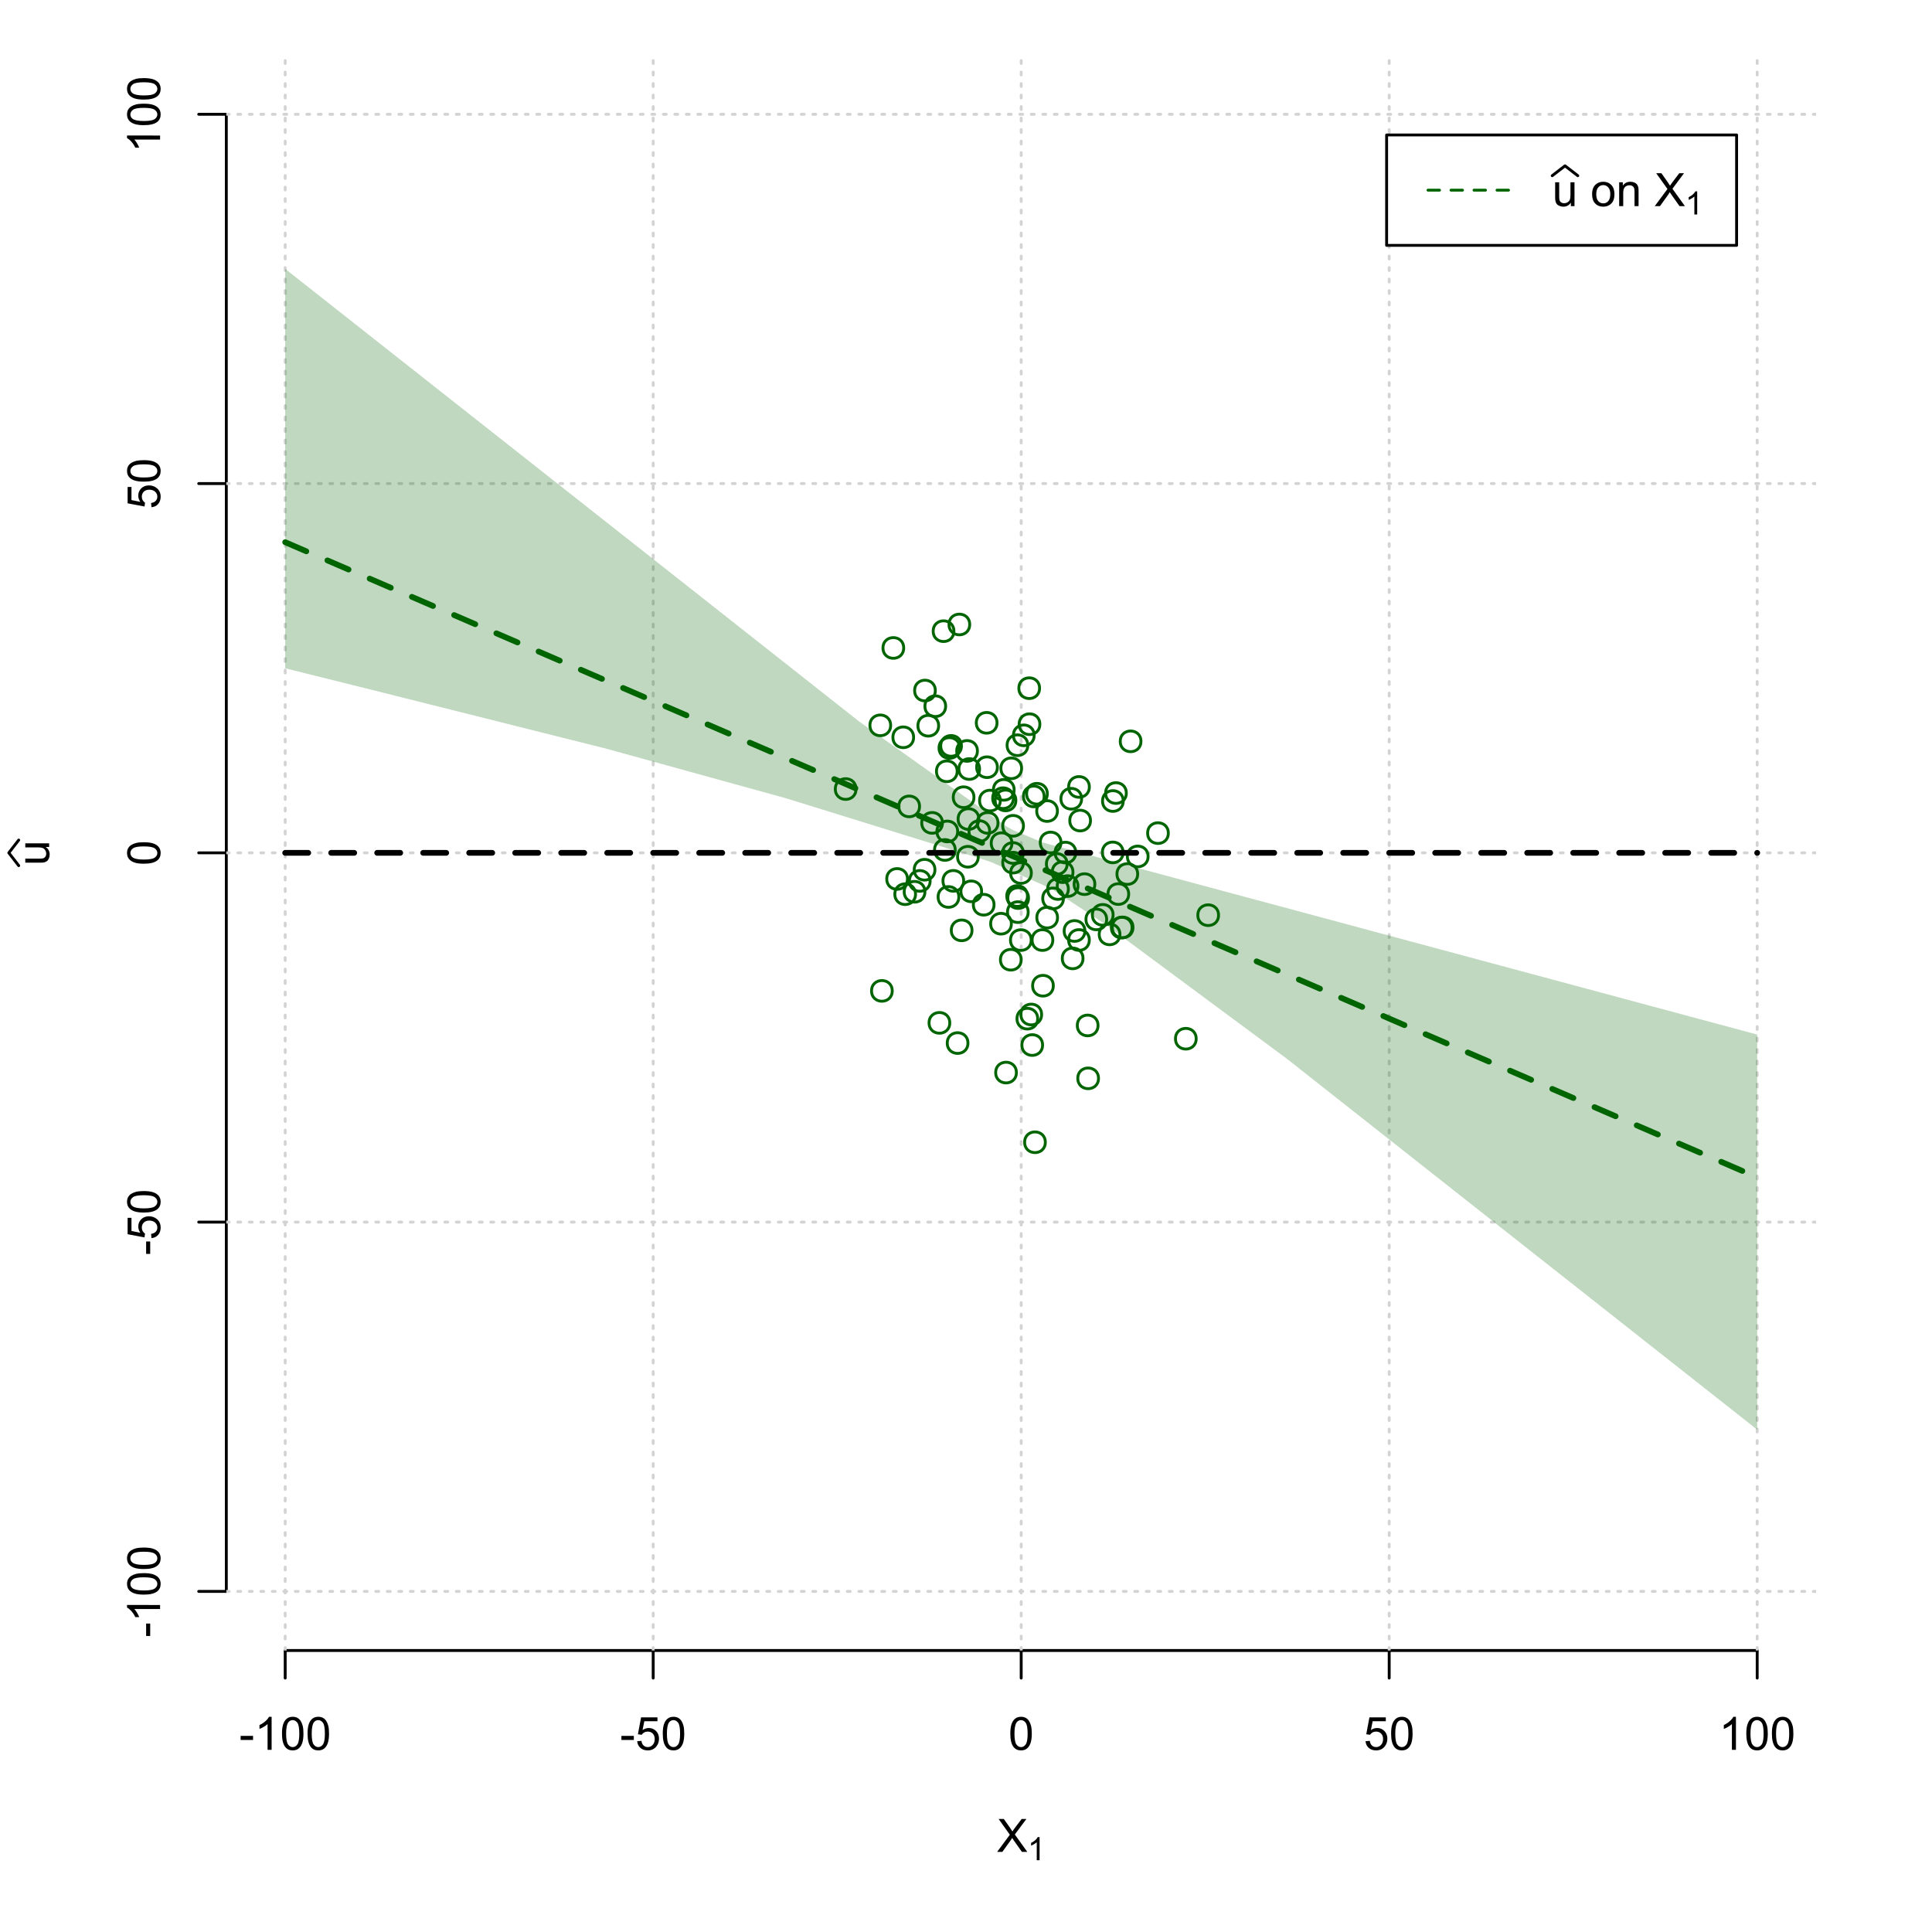 <?xml version="1.0" encoding="UTF-8"?>
<svg xmlns="http://www.w3.org/2000/svg" xmlns:xlink="http://www.w3.org/1999/xlink" width="504pt" height="504pt" viewBox="0 0 504 504" version="1.1">
<defs>
<g>
<symbol overflow="visible" id="glyph0-0">
<path style="stroke:none;" d="M 1.5 0 L 1.5 -7.5 L 7.5 -7.5 L 7.5 0 Z M 1.688 -0.188 L 7.312 -0.188 L 7.312 -7.312 L 1.688 -7.312 Z M 1.688 -0.188 "/>
</symbol>
<symbol overflow="visible" id="glyph0-1">
<path style="stroke:none;" d="M 0.055 0 L 3.375 -4.477 L 0.445 -8.59 L 1.797 -8.59 L 3.359 -6.387 C 3.68 -5.93 3.91 -5.578 4.047 -5.332 C 4.238 -5.645 4.465 -5.969 4.727 -6.312 L 6.457 -8.59 L 7.695 -8.59 L 4.676 -4.539 L 7.93 0 L 6.523 0 L 4.359 -3.062 C 4.238 -3.238 4.113 -3.43 3.984 -3.641 C 3.789 -3.324 3.652 -3.109 3.574 -2.992 L 1.418 0 Z M 0.055 0 "/>
</symbol>
<symbol overflow="visible" id="glyph0-2">
<path style="stroke:none;" d="M 0.383 -2.578 L 0.383 -3.641 L 3.621 -3.641 L 3.621 -2.578 Z M 0.383 -2.578 "/>
</symbol>
<symbol overflow="visible" id="glyph0-3">
<path style="stroke:none;" d="M 4.469 0 L 3.414 0 L 3.414 -6.719 C 3.16 -6.477 2.828 -6.234 2.414 -5.996 C 2 -5.75 1.629 -5.57 1.305 -5.449 L 1.305 -6.469 C 1.895 -6.742 2.41 -7.078 2.852 -7.477 C 3.293 -7.871 3.605 -8.254 3.789 -8.625 L 4.469 -8.625 Z M 4.469 0 "/>
</symbol>
<symbol overflow="visible" id="glyph0-4">
<path style="stroke:none;" d="M 0.5 -4.234 C 0.496 -5.246 0.602 -6.062 0.812 -6.688 C 1.02 -7.305 1.328 -7.785 1.742 -8.121 C 2.148 -8.457 2.668 -8.625 3.297 -8.625 C 3.758 -8.625 4.164 -8.531 4.512 -8.348 C 4.855 -8.16 5.141 -7.891 5.371 -7.543 C 5.594 -7.191 5.773 -6.766 5.906 -6.266 C 6.035 -5.762 6.098 -5.086 6.102 -4.234 C 6.098 -3.227 5.996 -2.414 5.789 -1.797 C 5.578 -1.176 5.266 -0.695 4.859 -0.359 C 4.445 -0.02 3.926 0.145 3.297 0.148 C 2.465 0.145 1.816 -0.148 1.348 -0.742 C 0.781 -1.457 0.496 -2.621 0.5 -4.234 Z M 1.582 -4.234 C 1.582 -2.824 1.746 -1.887 2.074 -1.418 C 2.402 -0.949 2.809 -0.715 3.297 -0.719 C 3.777 -0.715 4.184 -0.949 4.52 -1.422 C 4.848 -1.887 5.016 -2.824 5.016 -4.234 C 5.016 -5.648 4.848 -6.59 4.52 -7.055 C 4.184 -7.516 3.773 -7.746 3.289 -7.75 C 2.801 -7.746 2.414 -7.543 2.125 -7.137 C 1.762 -6.613 1.582 -5.645 1.582 -4.234 Z M 1.582 -4.234 "/>
</symbol>
<symbol overflow="visible" id="glyph0-5">
<path style="stroke:none;" d="M 0.5 -2.25 L 1.605 -2.344 C 1.684 -1.805 1.871 -1.398 2.176 -1.125 C 2.473 -0.852 2.836 -0.715 3.258 -0.719 C 3.766 -0.715 4.195 -0.906 4.547 -1.293 C 4.898 -1.672 5.074 -2.18 5.074 -2.82 C 5.074 -3.414 4.902 -3.891 4.566 -4.242 C 4.227 -4.59 3.785 -4.762 3.242 -4.766 C 2.898 -4.762 2.594 -4.684 2.32 -4.531 C 2.047 -4.375 1.832 -4.176 1.676 -3.93 L 0.688 -4.062 L 1.516 -8.473 L 5.789 -8.473 L 5.789 -7.465 L 2.359 -7.465 L 1.898 -5.156 C 2.414 -5.516 2.953 -5.695 3.523 -5.695 C 4.27 -5.695 4.902 -5.434 5.422 -4.914 C 5.934 -4.395 6.191 -3.727 6.195 -2.914 C 6.191 -2.133 5.965 -1.461 5.516 -0.898 C 4.961 -0.199 4.211 0.145 3.258 0.148 C 2.477 0.145 1.836 -0.07 1.344 -0.508 C 0.844 -0.941 0.562 -1.523 0.5 -2.25 Z M 0.5 -2.25 "/>
</symbol>
<symbol overflow="visible" id="glyph0-6">
<path style="stroke:none;" d="M 4.867 0 L 4.867 -0.914 C 4.379 -0.211 3.723 0.141 2.895 0.141 C 2.527 0.141 2.184 0.07 1.867 -0.07 C 1.547 -0.211 1.309 -0.387 1.156 -0.602 C 1 -0.812 0.895 -1.074 0.832 -1.383 C 0.785 -1.59 0.762 -1.918 0.766 -2.367 L 0.766 -6.223 L 1.82 -6.223 L 1.82 -2.773 C 1.816 -2.219 1.84 -1.848 1.887 -1.656 C 1.949 -1.379 2.09 -1.16 2.309 -1.004 C 2.523 -0.84 2.789 -0.762 3.105 -0.766 C 3.418 -0.762 3.715 -0.844 3.996 -1.008 C 4.273 -1.172 4.469 -1.391 4.586 -1.672 C 4.699 -1.949 4.758 -2.355 4.758 -2.891 L 4.758 -6.223 L 5.812 -6.223 L 5.812 0 Z M 4.867 0 "/>
</symbol>
<symbol overflow="visible" id="glyph0-7">
<path style="stroke:none;" d=""/>
</symbol>
<symbol overflow="visible" id="glyph0-8">
<path style="stroke:none;" d="M 0.398 -3.109 C 0.398 -4.262 0.719 -5.117 1.359 -5.672 C 1.895 -6.133 2.547 -6.363 3.316 -6.363 C 4.172 -6.363 4.871 -6.082 5.414 -5.52 C 5.953 -4.957 6.223 -4.184 6.227 -3.199 C 6.223 -2.398 6.102 -1.766 5.867 -1.309 C 5.625 -0.848 5.277 -0.492 4.82 -0.238 C 4.359 0.016 3.859 0.141 3.316 0.141 C 2.441 0.141 1.734 -0.137 1.203 -0.695 C 0.664 -1.254 0.398 -2.059 0.398 -3.109 Z M 1.484 -3.109 C 1.48 -2.309 1.656 -1.711 2.004 -1.32 C 2.348 -0.922 2.785 -0.727 3.316 -0.727 C 3.84 -0.727 4.273 -0.926 4.621 -1.324 C 4.969 -1.723 5.145 -2.328 5.145 -3.148 C 5.145 -3.914 4.969 -4.496 4.617 -4.895 C 4.266 -5.289 3.832 -5.488 3.316 -5.492 C 2.785 -5.488 2.348 -5.293 2.004 -4.898 C 1.656 -4.5 1.48 -3.902 1.484 -3.109 Z M 1.484 -3.109 "/>
</symbol>
<symbol overflow="visible" id="glyph0-9">
<path style="stroke:none;" d="M 0.789 0 L 0.789 -6.223 L 1.742 -6.223 L 1.742 -5.336 C 2.195 -6.02 2.855 -6.363 3.719 -6.363 C 4.09 -6.363 4.434 -6.293 4.754 -6.16 C 5.066 -6.023 5.305 -5.848 5.461 -5.633 C 5.617 -5.41 5.727 -5.152 5.789 -4.852 C 5.828 -4.656 5.848 -4.312 5.848 -3.828 L 5.848 0 L 4.793 0 L 4.793 -3.785 C 4.793 -4.215 4.75 -4.535 4.668 -4.75 C 4.586 -4.961 4.441 -5.129 4.234 -5.258 C 4.023 -5.383 3.777 -5.449 3.5 -5.449 C 3.047 -5.449 2.66 -5.305 2.332 -5.02 C 2.004 -4.734 1.84 -4.195 1.844 -3.398 L 1.844 0 Z M 0.789 0 "/>
</symbol>
<symbol overflow="visible" id="glyph1-0">
<path style="stroke:none;" d="M 1.051 0 L 1.051 -5.25 L 5.25 -5.25 L 5.25 0 Z M 1.18 -0.133 L 5.117 -0.133 L 5.117 -5.117 L 1.18 -5.117 Z M 1.18 -0.133 "/>
</symbol>
<symbol overflow="visible" id="glyph1-1">
<path style="stroke:none;" d="M 3.129 0 L 2.391 0 L 2.391 -4.703 C 2.211 -4.531 1.977 -4.363 1.691 -4.195 C 1.398 -4.023 1.141 -3.895 0.914 -3.812 L 0.914 -4.527 C 1.328 -4.719 1.688 -4.953 1.996 -5.234 C 2.305 -5.508 2.523 -5.777 2.652 -6.039 L 3.129 -6.039 Z M 3.129 0 "/>
</symbol>
<symbol overflow="visible" id="glyph2-0">
<path style="stroke:none;" d="M 0 -1.5 L -7.5 -1.5 L -7.5 -7.5 L 0 -7.5 Z M -0.188 -1.688 L -0.188 -7.312 L -7.312 -7.312 L -7.312 -1.688 Z M -0.188 -1.688 "/>
</symbol>
<symbol overflow="visible" id="glyph2-1">
<path style="stroke:none;" d="M 0 -4.867 L -0.914 -4.867 C -0.211 -4.379 0.141 -3.723 0.141 -2.895 C 0.141 -2.527 0.07 -2.184 -0.07 -1.867 C -0.211 -1.547 -0.387 -1.309 -0.598 -1.156 C -0.809 -1 -1.07 -0.895 -1.383 -0.832 C -1.59 -0.789 -1.918 -0.766 -2.367 -0.77 L -6.223 -0.77 L -6.223 -1.824 L -2.773 -1.824 C -2.219 -1.82 -1.848 -1.844 -1.656 -1.887 C -1.379 -1.949 -1.16 -2.09 -1.004 -2.309 C -0.84 -2.523 -0.762 -2.789 -0.766 -3.105 C -0.762 -3.418 -0.844 -3.715 -1.008 -3.996 C -1.172 -4.273 -1.391 -4.469 -1.672 -4.586 C -1.945 -4.699 -2.352 -4.758 -2.887 -4.758 L -6.223 -4.758 L -6.223 -5.812 L 0 -5.812 Z M 0 -4.867 "/>
</symbol>
<symbol overflow="visible" id="glyph2-2">
<path style="stroke:none;" d="M -2.578 -0.383 L -3.641 -0.383 L -3.641 -3.621 L -2.578 -3.621 Z M -2.578 -0.383 "/>
</symbol>
<symbol overflow="visible" id="glyph2-3">
<path style="stroke:none;" d="M 0 -4.469 L 0 -3.414 L -6.719 -3.418 C -6.477 -3.16 -6.234 -2.828 -5.996 -2.418 C -5.75 -2.004 -5.57 -1.633 -5.449 -1.309 L -6.469 -1.309 C -6.742 -1.895 -7.078 -2.41 -7.477 -2.852 C -7.871 -3.293 -8.254 -3.605 -8.625 -3.793 L -8.625 -4.473 Z M 0 -4.469 "/>
</symbol>
<symbol overflow="visible" id="glyph2-4">
<path style="stroke:none;" d="M -4.234 -0.5 C -5.246 -0.496 -6.062 -0.602 -6.688 -0.812 C -7.305 -1.02 -7.785 -1.328 -8.121 -1.742 C -8.457 -2.152 -8.625 -2.672 -8.625 -3.301 C -8.625 -3.758 -8.531 -4.164 -8.348 -4.512 C -8.16 -4.859 -7.891 -5.145 -7.543 -5.371 C -7.191 -5.594 -6.766 -5.773 -6.266 -5.906 C -5.762 -6.035 -5.086 -6.098 -4.234 -6.102 C -3.223 -6.098 -2.41 -5.996 -1.793 -5.789 C -1.176 -5.578 -0.695 -5.266 -0.359 -4.859 C -0.02 -4.445 0.145 -3.926 0.148 -3.297 C 0.145 -2.465 -0.148 -1.816 -0.742 -1.348 C -1.457 -0.781 -2.621 -0.496 -4.234 -0.5 Z M -4.234 -1.582 C -2.824 -1.582 -1.887 -1.746 -1.418 -2.074 C -0.949 -2.402 -0.715 -2.809 -0.719 -3.297 C -0.715 -3.777 -0.949 -4.184 -1.422 -4.52 C -1.887 -4.848 -2.824 -5.016 -4.234 -5.016 C -5.648 -5.016 -6.59 -4.848 -7.055 -4.52 C -7.516 -4.188 -7.746 -3.777 -7.75 -3.289 C -7.746 -2.801 -7.543 -2.414 -7.137 -2.129 C -6.613 -1.762 -5.645 -1.582 -4.234 -1.582 Z M -4.234 -1.582 "/>
</symbol>
<symbol overflow="visible" id="glyph2-5">
<path style="stroke:none;" d="M -2.25 -0.5 L -2.344 -1.605 C -1.805 -1.684 -1.398 -1.871 -1.125 -2.176 C -0.852 -2.473 -0.715 -2.836 -0.719 -3.258 C -0.715 -3.766 -0.906 -4.195 -1.293 -4.547 C -1.672 -4.898 -2.18 -5.074 -2.816 -5.074 C -3.414 -5.074 -3.891 -4.902 -4.242 -4.566 C -4.59 -4.227 -4.762 -3.785 -4.766 -3.242 C -4.762 -2.898 -4.684 -2.594 -4.531 -2.32 C -4.375 -2.047 -4.176 -1.832 -3.93 -1.676 L -4.062 -0.688 L -8.473 -1.52 L -8.473 -5.789 L -7.465 -5.789 L -7.465 -2.363 L -5.156 -1.898 C -5.516 -2.414 -5.695 -2.953 -5.695 -3.523 C -5.695 -4.27 -5.434 -4.902 -4.914 -5.422 C -4.395 -5.934 -3.727 -6.191 -2.91 -6.195 C -2.133 -6.191 -1.461 -5.965 -0.895 -5.516 C -0.199 -4.961 0.145 -4.211 0.148 -3.258 C 0.145 -2.477 -0.07 -1.836 -0.508 -1.344 C -0.941 -0.848 -1.523 -0.566 -2.25 -0.5 Z M -2.25 -0.5 "/>
</symbol>
</g>
<clipPath id="clip1">
  <path d="M 74 14.398 L 75 14.398 L 75 430.559 L 74 430.559 Z M 74 14.398 "/>
</clipPath>
<clipPath id="clip2">
  <path d="M 170 14.398 L 171 14.398 L 171 430.559 L 170 430.559 Z M 170 14.398 "/>
</clipPath>
<clipPath id="clip3">
  <path d="M 266 14.398 L 267 14.398 L 267 430.559 L 266 430.559 Z M 266 14.398 "/>
</clipPath>
<clipPath id="clip4">
  <path d="M 362 14.398 L 363 14.398 L 363 430.559 L 362 430.559 Z M 362 14.398 "/>
</clipPath>
<clipPath id="clip5">
  <path d="M 458 14.398 L 459 14.398 L 459 430.559 L 458 430.559 Z M 458 14.398 "/>
</clipPath>
<clipPath id="clip6">
  <path d="M 59.039 414 L 473.758 414 L 473.758 416 L 59.039 416 Z M 59.039 414 "/>
</clipPath>
<clipPath id="clip7">
  <path d="M 59.039 318 L 473.758 318 L 473.758 320 L 59.039 320 Z M 59.039 318 "/>
</clipPath>
<clipPath id="clip8">
  <path d="M 59.039 222 L 473.758 222 L 473.758 223 L 59.039 223 Z M 59.039 222 "/>
</clipPath>
<clipPath id="clip9">
  <path d="M 59.039 125 L 473.758 125 L 473.758 127 L 59.039 127 Z M 59.039 125 "/>
</clipPath>
<clipPath id="clip10">
  <path d="M 59.039 29 L 473.758 29 L 473.758 31 L 59.039 31 Z M 59.039 29 "/>
</clipPath>
</defs>
<g id="surface2136">
<rect x="0" y="0" width="504" height="504" style="fill:rgb(100%,100%,100%);fill-opacity:1;stroke:none;"/>
<g style="fill:rgb(0%,0%,0%);fill-opacity:1;">
  <use xlink:href="#glyph0-1" x="260.062" y="483.102"/>
</g>
<g style="fill:rgb(0%,0%,0%);fill-opacity:1;">
  <use xlink:href="#glyph1-1" x="268.066" y="485.281"/>
</g>
<g style="fill:rgb(0%,0%,0%);fill-opacity:1;">
  <use xlink:href="#glyph2-1" x="12.82" y="225.816"/>
</g>
<path style="fill:none;stroke-width:0.75;stroke-linecap:round;stroke-linejoin:round;stroke:rgb(0%,0%,0%);stroke-opacity:1;stroke-miterlimit:10;" d="M 4.879 225.816 L 2.301 222.48 L 4.879 219.145 "/>
<path style="fill:none;stroke-width:0.75;stroke-linecap:round;stroke-linejoin:round;stroke:rgb(0%,0%,0%);stroke-opacity:1;stroke-miterlimit:10;" d="M 74.398 430.559 L 458.398 430.559 "/>
<path style="fill:none;stroke-width:0.75;stroke-linecap:round;stroke-linejoin:round;stroke:rgb(0%,0%,0%);stroke-opacity:1;stroke-miterlimit:10;" d="M 74.398 430.559 L 74.398 437.762 "/>
<path style="fill:none;stroke-width:0.75;stroke-linecap:round;stroke-linejoin:round;stroke:rgb(0%,0%,0%);stroke-opacity:1;stroke-miterlimit:10;" d="M 170.398 430.559 L 170.398 437.762 "/>
<path style="fill:none;stroke-width:0.75;stroke-linecap:round;stroke-linejoin:round;stroke:rgb(0%,0%,0%);stroke-opacity:1;stroke-miterlimit:10;" d="M 266.398 430.559 L 266.398 437.762 "/>
<path style="fill:none;stroke-width:0.75;stroke-linecap:round;stroke-linejoin:round;stroke:rgb(0%,0%,0%);stroke-opacity:1;stroke-miterlimit:10;" d="M 362.398 430.559 L 362.398 437.762 "/>
<path style="fill:none;stroke-width:0.75;stroke-linecap:round;stroke-linejoin:round;stroke:rgb(0%,0%,0%);stroke-opacity:1;stroke-miterlimit:10;" d="M 458.398 430.559 L 458.398 437.762 "/>
<g style="fill:rgb(0%,0%,0%);fill-opacity:1;">
  <use xlink:href="#glyph0-2" x="62.391" y="456.48"/>
  <use xlink:href="#glyph0-3" x="66.387" y="456.48"/>
  <use xlink:href="#glyph0-4" x="73.061" y="456.48"/>
  <use xlink:href="#glyph0-4" x="79.734" y="456.48"/>
</g>
<g style="fill:rgb(0%,0%,0%);fill-opacity:1;">
  <use xlink:href="#glyph0-2" x="161.727" y="456.48"/>
  <use xlink:href="#glyph0-5" x="165.723" y="456.48"/>
  <use xlink:href="#glyph0-4" x="172.396" y="456.48"/>
</g>
<g style="fill:rgb(0%,0%,0%);fill-opacity:1;">
  <use xlink:href="#glyph0-4" x="263.062" y="456.48"/>
</g>
<g style="fill:rgb(0%,0%,0%);fill-opacity:1;">
  <use xlink:href="#glyph0-5" x="355.727" y="456.48"/>
  <use xlink:href="#glyph0-4" x="362.4" y="456.48"/>
</g>
<g style="fill:rgb(0%,0%,0%);fill-opacity:1;">
  <use xlink:href="#glyph0-3" x="448.387" y="456.48"/>
  <use xlink:href="#glyph0-4" x="455.061" y="456.48"/>
  <use xlink:href="#glyph0-4" x="461.734" y="456.48"/>
</g>
<path style="fill:none;stroke-width:0.75;stroke-linecap:round;stroke-linejoin:round;stroke:rgb(0%,0%,0%);stroke-opacity:1;stroke-miterlimit:10;" d="M 59.039 415.148 L 59.039 29.812 "/>
<path style="fill:none;stroke-width:0.75;stroke-linecap:round;stroke-linejoin:round;stroke:rgb(0%,0%,0%);stroke-opacity:1;stroke-miterlimit:10;" d="M 59.039 415.148 L 51.84 415.148 "/>
<path style="fill:none;stroke-width:0.75;stroke-linecap:round;stroke-linejoin:round;stroke:rgb(0%,0%,0%);stroke-opacity:1;stroke-miterlimit:10;" d="M 59.039 318.812 L 51.84 318.812 "/>
<path style="fill:none;stroke-width:0.75;stroke-linecap:round;stroke-linejoin:round;stroke:rgb(0%,0%,0%);stroke-opacity:1;stroke-miterlimit:10;" d="M 59.039 222.48 L 51.84 222.48 "/>
<path style="fill:none;stroke-width:0.75;stroke-linecap:round;stroke-linejoin:round;stroke:rgb(0%,0%,0%);stroke-opacity:1;stroke-miterlimit:10;" d="M 59.039 126.148 L 51.84 126.148 "/>
<path style="fill:none;stroke-width:0.75;stroke-linecap:round;stroke-linejoin:round;stroke:rgb(0%,0%,0%);stroke-opacity:1;stroke-miterlimit:10;" d="M 59.039 29.812 L 51.84 29.812 "/>
<g style="fill:rgb(0%,0%,0%);fill-opacity:1;">
  <use xlink:href="#glyph2-2" x="41.762" y="427.156"/>
  <use xlink:href="#glyph2-3" x="41.762" y="423.16"/>
  <use xlink:href="#glyph2-4" x="41.762" y="416.486"/>
  <use xlink:href="#glyph2-4" x="41.762" y="409.812"/>
</g>
<g style="fill:rgb(0%,0%,0%);fill-opacity:1;">
  <use xlink:href="#glyph2-2" x="41.762" y="327.484"/>
  <use xlink:href="#glyph2-5" x="41.762" y="323.488"/>
  <use xlink:href="#glyph2-4" x="41.762" y="316.814"/>
</g>
<g style="fill:rgb(0%,0%,0%);fill-opacity:1;">
  <use xlink:href="#glyph2-4" x="41.762" y="225.816"/>
</g>
<g style="fill:rgb(0%,0%,0%);fill-opacity:1;">
  <use xlink:href="#glyph2-5" x="41.762" y="132.82"/>
  <use xlink:href="#glyph2-4" x="41.762" y="126.146"/>
</g>
<g style="fill:rgb(0%,0%,0%);fill-opacity:1;">
  <use xlink:href="#glyph2-3" x="41.762" y="39.824"/>
  <use xlink:href="#glyph2-4" x="41.762" y="33.15"/>
  <use xlink:href="#glyph2-4" x="41.762" y="26.477"/>
</g>
<g clip-path="url(#clip1)" clip-rule="nonzero">
<path style="fill:none;stroke-width:0.75;stroke-linecap:round;stroke-linejoin:round;stroke:rgb(82.745%,82.745%,82.745%);stroke-opacity:1;stroke-dasharray:0.75,2.25;stroke-miterlimit:10;" d="M 74.398 430.559 L 74.398 14.398 "/>
</g>
<g clip-path="url(#clip2)" clip-rule="nonzero">
<path style="fill:none;stroke-width:0.75;stroke-linecap:round;stroke-linejoin:round;stroke:rgb(82.745%,82.745%,82.745%);stroke-opacity:1;stroke-dasharray:0.75,2.25;stroke-miterlimit:10;" d="M 170.398 430.559 L 170.398 14.398 "/>
</g>
<g clip-path="url(#clip3)" clip-rule="nonzero">
<path style="fill:none;stroke-width:0.75;stroke-linecap:round;stroke-linejoin:round;stroke:rgb(82.745%,82.745%,82.745%);stroke-opacity:1;stroke-dasharray:0.75,2.25;stroke-miterlimit:10;" d="M 266.398 430.559 L 266.398 14.398 "/>
</g>
<g clip-path="url(#clip4)" clip-rule="nonzero">
<path style="fill:none;stroke-width:0.75;stroke-linecap:round;stroke-linejoin:round;stroke:rgb(82.745%,82.745%,82.745%);stroke-opacity:1;stroke-dasharray:0.75,2.25;stroke-miterlimit:10;" d="M 362.398 430.559 L 362.398 14.398 "/>
</g>
<g clip-path="url(#clip5)" clip-rule="nonzero">
<path style="fill:none;stroke-width:0.75;stroke-linecap:round;stroke-linejoin:round;stroke:rgb(82.745%,82.745%,82.745%);stroke-opacity:1;stroke-dasharray:0.75,2.25;stroke-miterlimit:10;" d="M 458.398 430.559 L 458.398 14.398 "/>
</g>
<g clip-path="url(#clip6)" clip-rule="nonzero">
<path style="fill:none;stroke-width:0.75;stroke-linecap:round;stroke-linejoin:round;stroke:rgb(82.745%,82.745%,82.745%);stroke-opacity:1;stroke-dasharray:0.75,2.25;stroke-miterlimit:10;" d="M 59.039 415.148 L 473.762 415.148 "/>
</g>
<g clip-path="url(#clip7)" clip-rule="nonzero">
<path style="fill:none;stroke-width:0.75;stroke-linecap:round;stroke-linejoin:round;stroke:rgb(82.745%,82.745%,82.745%);stroke-opacity:1;stroke-dasharray:0.75,2.25;stroke-miterlimit:10;" d="M 59.039 318.812 L 473.762 318.812 "/>
</g>
<g clip-path="url(#clip8)" clip-rule="nonzero">
<path style="fill:none;stroke-width:0.75;stroke-linecap:round;stroke-linejoin:round;stroke:rgb(82.745%,82.745%,82.745%);stroke-opacity:1;stroke-dasharray:0.75,2.25;stroke-miterlimit:10;" d="M 59.039 222.48 L 473.762 222.48 "/>
</g>
<g clip-path="url(#clip9)" clip-rule="nonzero">
<path style="fill:none;stroke-width:0.75;stroke-linecap:round;stroke-linejoin:round;stroke:rgb(82.745%,82.745%,82.745%);stroke-opacity:1;stroke-dasharray:0.75,2.25;stroke-miterlimit:10;" d="M 59.039 126.148 L 473.762 126.148 "/>
</g>
<g clip-path="url(#clip10)" clip-rule="nonzero">
<path style="fill:none;stroke-width:0.75;stroke-linecap:round;stroke-linejoin:round;stroke:rgb(82.745%,82.745%,82.745%);stroke-opacity:1;stroke-dasharray:0.75,2.25;stroke-miterlimit:10;" d="M 59.039 29.812 L 473.762 29.812 "/>
</g>
<path style=" stroke:none;fill-rule:nonzero;fill:rgb(0%,39.216%,0%);fill-opacity:0.251;" d="M 74.398 29.812 L 74.398 70.145 L 76.32 71.66 L 78.238 73.176 L 80.16 74.688 L 82.078 76.203 L 84 77.715 L 85.922 79.23 L 87.84 80.746 L 89.762 82.258 L 91.68 83.773 L 93.602 85.285 L 95.52 86.801 L 97.441 88.312 L 99.359 89.828 L 101.281 91.344 L 103.199 92.855 L 105.121 94.371 L 107.039 95.883 L 108.961 97.398 L 110.879 98.914 L 112.801 100.426 L 114.719 101.941 L 116.641 103.453 L 118.559 104.969 L 120.48 106.484 L 122.398 107.996 L 124.32 109.512 L 126.238 111.023 L 128.16 112.539 L 130.078 114.055 L 132 115.566 L 133.922 117.082 L 135.84 118.594 L 137.762 120.109 L 139.68 121.621 L 141.602 123.137 L 143.52 124.652 L 145.441 126.164 L 147.359 127.68 L 149.281 129.191 L 151.199 130.707 L 153.121 132.223 L 155.039 133.734 L 156.961 135.25 L 158.879 136.762 L 160.801 138.277 L 162.719 139.793 L 164.641 141.305 L 166.559 142.82 L 168.48 144.332 L 170.398 145.848 L 172.32 147.363 L 174.238 148.875 L 176.16 150.391 L 178.078 151.902 L 180 153.418 L 181.922 154.93 L 183.84 156.445 L 185.762 157.961 L 187.68 159.473 L 189.602 160.988 L 191.52 162.5 L 193.441 164.016 L 195.359 165.531 L 197.281 167.043 L 199.199 168.559 L 201.121 170.07 L 203.039 171.586 L 204.961 173.102 L 206.879 174.613 L 208.801 176.129 L 210.719 177.641 L 212.641 179.156 L 214.559 180.672 L 216.48 182.184 L 218.398 183.699 L 220.32 185.211 L 222.238 186.727 L 224.16 188.238 L 226.078 189.613 L 229.922 192.348 L 231.84 193.715 L 233.762 195.082 L 235.68 196.445 L 237.602 197.812 L 239.52 199.18 L 241.441 200.547 L 243.359 201.914 L 245.281 203.281 L 247.199 204.648 L 249.121 206.012 L 251.039 207.379 L 252.961 208.746 L 254.879 210.113 L 256.801 211.48 L 258.719 212.848 L 260.641 214.215 L 262.559 215.582 L 264.48 216.645 L 266.398 217.441 L 268.32 218.238 L 270.238 219.035 L 272.16 219.82 L 274.078 220.336 L 277.922 221.367 L 279.84 221.883 L 281.762 222.402 L 283.68 222.918 L 285.602 223.434 L 287.52 223.949 L 289.441 224.465 L 291.359 224.98 L 293.281 225.496 L 295.199 226.016 L 297.121 226.531 L 299.039 227.047 L 300.961 227.562 L 302.879 228.078 L 304.801 228.594 L 306.719 229.109 L 308.641 229.625 L 310.559 230.145 L 312.48 230.66 L 314.398 231.176 L 316.32 231.691 L 318.238 232.207 L 320.16 232.723 L 322.078 233.238 L 324 233.758 L 325.922 234.273 L 327.84 234.789 L 329.762 235.305 L 331.68 235.82 L 333.602 236.336 L 335.52 236.852 L 337.441 237.367 L 339.359 237.887 L 341.281 238.402 L 343.199 238.918 L 345.121 239.434 L 347.039 239.949 L 348.961 240.465 L 350.879 240.98 L 352.801 241.5 L 354.719 242.016 L 356.641 242.531 L 358.559 243.047 L 360.48 243.562 L 362.398 244.078 L 364.32 244.594 L 366.238 245.109 L 368.16 245.629 L 370.078 246.145 L 373.922 247.176 L 375.84 247.691 L 377.762 248.207 L 379.68 248.723 L 381.602 249.242 L 383.52 249.758 L 385.441 250.273 L 387.359 250.789 L 389.281 251.305 L 391.199 251.82 L 393.121 252.336 L 395.039 252.852 L 396.961 253.371 L 398.879 253.887 L 400.801 254.402 L 402.719 254.918 L 404.641 255.434 L 406.559 255.949 L 408.48 256.465 L 410.398 256.984 L 412.32 257.5 L 414.238 258.016 L 416.16 258.531 L 418.078 259.047 L 421.922 260.078 L 423.84 260.594 L 425.762 261.113 L 427.68 261.629 L 429.602 262.145 L 431.52 262.66 L 433.441 263.176 L 435.359 263.691 L 437.281 264.207 L 439.199 264.727 L 441.121 265.242 L 443.039 265.758 L 444.961 266.273 L 446.879 266.789 L 448.801 267.305 L 450.719 267.82 L 452.641 268.336 L 454.559 268.855 L 456.48 269.371 L 458.398 269.887 L 458.398 415.148 L 458.398 372.953 L 456.48 371.438 L 454.559 369.922 L 452.641 368.41 L 450.719 366.895 L 448.801 365.383 L 446.879 363.867 L 444.961 362.355 L 443.039 360.84 L 441.121 359.324 L 439.199 357.812 L 437.281 356.297 L 435.359 354.785 L 433.441 353.27 L 431.52 351.754 L 429.602 350.242 L 427.68 348.727 L 425.762 347.215 L 423.84 345.699 L 421.922 344.184 L 420 342.672 L 418.078 341.156 L 416.16 339.645 L 414.238 338.129 L 412.32 336.613 L 410.398 335.102 L 408.48 333.586 L 406.559 332.074 L 404.641 330.559 L 402.719 329.043 L 400.801 327.531 L 398.879 326.016 L 396.961 324.504 L 395.039 322.988 L 393.121 321.477 L 391.199 319.961 L 389.281 318.445 L 387.359 316.934 L 385.441 315.418 L 383.52 313.906 L 381.602 312.391 L 379.68 310.875 L 377.762 309.363 L 375.84 307.848 L 373.922 306.336 L 370.078 303.305 L 368.16 301.793 L 366.238 300.277 L 364.32 298.766 L 362.398 297.25 L 360.48 295.734 L 358.559 294.223 L 356.641 292.707 L 354.719 291.195 L 352.801 289.68 L 350.879 288.168 L 348.961 286.652 L 347.039 285.137 L 345.121 283.625 L 343.199 282.109 L 341.281 280.598 L 339.359 279.082 L 337.441 277.566 L 335.52 276.059 L 333.602 274.637 L 331.68 273.215 L 329.762 271.793 L 327.84 270.371 L 325.922 268.949 L 322.078 266.105 L 320.16 264.684 L 318.238 263.262 L 316.32 261.84 L 314.398 260.418 L 312.48 258.992 L 310.559 257.57 L 308.641 256.148 L 306.719 254.727 L 304.801 253.305 L 302.879 251.883 L 300.961 250.461 L 299.039 249.039 L 297.121 247.617 L 295.199 246.195 L 293.281 244.773 L 291.359 243.352 L 289.441 241.93 L 287.52 240.57 L 285.602 239.305 L 283.68 238.043 L 281.762 236.777 L 279.84 235.512 L 277.922 234.25 L 276 232.984 L 274.078 231.84 L 272.16 230.887 L 270.238 230.043 L 268.32 229.195 L 266.398 228.348 L 264.48 227.504 L 262.559 226.656 L 260.641 225.809 L 258.719 224.965 L 256.801 224.289 L 254.879 223.695 L 252.961 223.098 L 251.039 222.504 L 249.121 221.906 L 247.199 221.312 L 245.281 220.719 L 243.359 220.121 L 241.441 219.527 L 239.52 218.93 L 237.602 218.336 L 235.68 217.742 L 233.762 217.145 L 231.84 216.551 L 229.922 215.957 L 228 215.359 L 226.078 214.766 L 224.16 214.168 L 222.238 213.574 L 220.32 212.98 L 218.398 212.383 L 216.48 211.789 L 214.559 211.191 L 212.641 210.598 L 210.719 210.004 L 208.801 209.406 L 206.879 208.812 L 204.961 208.219 L 203.039 207.688 L 201.121 207.16 L 199.199 206.629 L 197.281 206.098 L 195.359 205.57 L 193.441 205.039 L 191.52 204.508 L 189.602 203.98 L 187.68 203.449 L 185.762 202.918 L 183.84 202.391 L 181.922 201.859 L 180 201.332 L 178.078 200.801 L 176.16 200.27 L 174.238 199.742 L 172.32 199.211 L 170.398 198.68 L 168.48 198.152 L 166.559 197.621 L 164.641 197.094 L 162.719 196.562 L 160.801 196.031 L 158.879 195.504 L 156.961 195.008 L 155.039 194.527 L 153.121 194.043 L 151.199 193.562 L 149.281 193.082 L 147.359 192.598 L 145.441 192.117 L 143.52 191.637 L 141.602 191.152 L 139.68 190.672 L 137.762 190.188 L 135.84 189.707 L 133.922 189.227 L 132 188.742 L 130.078 188.262 L 128.16 187.777 L 126.238 187.297 L 124.32 186.816 L 122.398 186.332 L 120.48 185.852 L 118.559 185.371 L 116.641 184.887 L 114.719 184.406 L 112.801 183.922 L 110.879 183.441 L 108.961 182.961 L 107.039 182.477 L 105.121 181.996 L 103.199 181.516 L 101.281 181.031 L 99.359 180.551 L 97.441 180.07 L 95.52 179.59 L 93.602 179.113 L 91.68 178.637 L 89.762 178.156 L 87.84 177.68 L 85.922 177.203 L 84 176.723 L 82.078 176.246 L 80.16 175.77 L 78.238 175.289 L 76.32 174.812 L 74.398 174.336 Z M 74.398 29.812 "/>
<path style="fill:none;stroke-width:0.75;stroke-linecap:round;stroke-linejoin:round;stroke:rgb(0%,39.216%,0%);stroke-opacity:1;stroke-miterlimit:10;" d="M 260.09 188.559 C 260.09 192.16 254.691 192.16 254.691 188.559 C 254.691 184.961 260.09 184.961 260.09 188.559 "/>
<path style="fill:none;stroke-width:0.75;stroke-linecap:round;stroke-linejoin:round;stroke:rgb(0%,39.216%,0%);stroke-opacity:1;stroke-miterlimit:10;" d="M 265.145 279.801 C 265.145 283.402 259.746 283.402 259.746 279.801 C 259.746 276.199 265.145 276.199 265.145 279.801 "/>
<path style="fill:none;stroke-width:0.75;stroke-linecap:round;stroke-linejoin:round;stroke:rgb(0%,39.216%,0%);stroke-opacity:1;stroke-miterlimit:10;" d="M 296.781 228.012 C 296.781 231.613 291.383 231.613 291.383 228.012 C 291.383 224.414 296.781 224.414 296.781 228.012 "/>
<path style="fill:none;stroke-width:0.75;stroke-linecap:round;stroke-linejoin:round;stroke:rgb(0%,39.216%,0%);stroke-opacity:1;stroke-miterlimit:10;" d="M 250.367 195.129 C 250.367 198.727 244.965 198.727 244.965 195.129 C 244.965 191.527 250.367 191.527 250.367 195.129 "/>
<path style="fill:none;stroke-width:0.75;stroke-linecap:round;stroke-linejoin:round;stroke:rgb(0%,39.216%,0%);stroke-opacity:1;stroke-miterlimit:10;" d="M 232.344 189.223 C 232.344 192.82 226.941 192.82 226.941 189.223 C 226.941 185.621 232.344 185.621 232.344 189.223 "/>
<path style="fill:none;stroke-width:0.75;stroke-linecap:round;stroke-linejoin:round;stroke:rgb(0%,39.216%,0%);stroke-opacity:1;stroke-miterlimit:10;" d="M 284.176 205.289 C 284.176 208.887 278.777 208.887 278.777 205.289 C 278.777 201.688 284.176 201.688 284.176 205.289 "/>
<path style="fill:none;stroke-width:0.75;stroke-linecap:round;stroke-linejoin:round;stroke:rgb(0%,39.216%,0%);stroke-opacity:1;stroke-miterlimit:10;" d="M 270.699 265.738 C 270.699 269.34 265.301 269.34 265.301 265.738 C 265.301 262.141 270.699 262.141 270.699 265.738 "/>
<path style="fill:none;stroke-width:0.75;stroke-linecap:round;stroke-linejoin:round;stroke:rgb(0%,39.216%,0%);stroke-opacity:1;stroke-miterlimit:10;" d="M 265.008 208.805 C 265.008 212.406 259.609 212.406 259.609 208.805 C 259.609 205.203 265.008 205.203 265.008 208.805 "/>
<path style="fill:none;stroke-width:0.75;stroke-linecap:round;stroke-linejoin:round;stroke:rgb(0%,39.216%,0%);stroke-opacity:1;stroke-miterlimit:10;" d="M 266.504 200.43 C 266.504 204.027 261.105 204.027 261.105 200.43 C 261.105 196.828 266.504 196.828 266.504 200.43 "/>
<path style="fill:none;stroke-width:0.75;stroke-linecap:round;stroke-linejoin:round;stroke:rgb(0%,39.216%,0%);stroke-opacity:1;stroke-miterlimit:10;" d="M 232.758 258.492 C 232.758 262.09 227.359 262.09 227.359 258.492 C 227.359 254.891 232.758 254.891 232.758 258.492 "/>
<path style="fill:none;stroke-width:0.75;stroke-linecap:round;stroke-linejoin:round;stroke:rgb(0%,39.216%,0%);stroke-opacity:1;stroke-miterlimit:10;" d="M 275.875 239.371 C 275.875 242.973 270.477 242.973 270.477 239.371 C 270.477 235.773 275.875 235.773 275.875 239.371 "/>
<path style="fill:none;stroke-width:0.75;stroke-linecap:round;stroke-linejoin:round;stroke:rgb(0%,39.216%,0%);stroke-opacity:1;stroke-miterlimit:10;" d="M 269.008 245.242 C 269.008 248.84 263.609 248.84 263.609 245.242 C 263.609 241.641 269.008 241.641 269.008 245.242 "/>
<path style="fill:none;stroke-width:0.75;stroke-linecap:round;stroke-linejoin:round;stroke:rgb(0%,39.216%,0%);stroke-opacity:1;stroke-miterlimit:10;" d="M 238.332 192.34 C 238.332 195.938 232.934 195.938 232.934 192.34 C 232.934 188.738 238.332 188.738 238.332 192.34 "/>
<path style="fill:none;stroke-width:0.75;stroke-linecap:round;stroke-linejoin:round;stroke:rgb(0%,39.216%,0%);stroke-opacity:1;stroke-miterlimit:10;" d="M 241.281 232.637 C 241.281 236.238 235.879 236.238 235.879 232.637 C 235.879 229.039 241.281 229.039 241.281 232.637 "/>
<path style="fill:none;stroke-width:0.75;stroke-linecap:round;stroke-linejoin:round;stroke:rgb(0%,39.216%,0%);stroke-opacity:1;stroke-miterlimit:10;" d="M 243.895 226.887 C 243.895 230.488 238.496 230.488 238.496 226.887 C 238.496 223.289 243.895 223.289 243.895 226.887 "/>
<path style="fill:none;stroke-width:0.75;stroke-linecap:round;stroke-linejoin:round;stroke:rgb(0%,39.216%,0%);stroke-opacity:1;stroke-miterlimit:10;" d="M 269.043 227.738 C 269.043 231.34 263.645 231.34 263.645 227.738 C 263.645 224.137 269.043 224.137 269.043 227.738 "/>
<path style="fill:none;stroke-width:0.75;stroke-linecap:round;stroke-linejoin:round;stroke:rgb(0%,39.216%,0%);stroke-opacity:1;stroke-miterlimit:10;" d="M 294.438 233.234 C 294.438 236.832 289.039 236.832 289.039 233.234 C 289.039 229.633 294.438 229.633 294.438 233.234 "/>
<path style="fill:none;stroke-width:0.75;stroke-linecap:round;stroke-linejoin:round;stroke:rgb(0%,39.216%,0%);stroke-opacity:1;stroke-miterlimit:10;" d="M 268.309 234.281 C 268.309 237.883 262.91 237.883 262.91 234.281 C 262.91 230.68 268.309 230.68 268.309 234.281 "/>
<path style="fill:none;stroke-width:0.75;stroke-linecap:round;stroke-linejoin:round;stroke:rgb(0%,39.216%,0%);stroke-opacity:1;stroke-miterlimit:10;" d="M 280.641 222.41 C 280.641 226.012 275.242 226.012 275.242 222.41 C 275.242 218.812 280.641 218.812 280.641 222.41 "/>
<path style="fill:none;stroke-width:0.75;stroke-linecap:round;stroke-linejoin:round;stroke:rgb(0%,39.216%,0%);stroke-opacity:1;stroke-miterlimit:10;" d="M 249.82 216.902 C 249.82 220.504 244.418 220.504 244.418 216.902 C 244.418 213.301 249.82 213.301 249.82 216.902 "/>
<path style="fill:none;stroke-width:0.75;stroke-linecap:round;stroke-linejoin:round;stroke:rgb(0%,39.216%,0%);stroke-opacity:1;stroke-miterlimit:10;" d="M 252.965 162.906 C 252.965 166.508 247.566 166.508 247.566 162.906 C 247.566 159.309 252.965 159.309 252.965 162.906 "/>
<path style="fill:none;stroke-width:0.75;stroke-linecap:round;stroke-linejoin:round;stroke:rgb(0%,39.216%,0%);stroke-opacity:1;stroke-miterlimit:10;" d="M 271.977 272.621 C 271.977 276.219 266.578 276.219 266.578 272.621 C 266.578 269.02 271.977 269.02 271.977 272.621 "/>
<path style="fill:none;stroke-width:0.75;stroke-linecap:round;stroke-linejoin:round;stroke:rgb(0%,39.216%,0%);stroke-opacity:1;stroke-miterlimit:10;" d="M 239.879 210.367 C 239.879 213.965 234.477 213.965 234.477 210.367 C 234.477 206.766 239.879 206.766 239.879 210.367 "/>
<path style="fill:none;stroke-width:0.75;stroke-linecap:round;stroke-linejoin:round;stroke:rgb(0%,39.216%,0%);stroke-opacity:1;stroke-miterlimit:10;" d="M 245.855 214.664 C 245.855 218.266 240.457 218.266 240.457 214.664 C 240.457 211.066 245.855 211.066 245.855 214.664 "/>
<path style="fill:none;stroke-width:0.75;stroke-linecap:round;stroke-linejoin:round;stroke:rgb(0%,39.216%,0%);stroke-opacity:1;stroke-miterlimit:10;" d="M 259.316 236.012 C 259.316 239.613 253.918 239.613 253.918 236.012 C 253.918 232.414 259.316 232.414 259.316 236.012 "/>
<path style="fill:none;stroke-width:0.75;stroke-linecap:round;stroke-linejoin:round;stroke:rgb(0%,39.216%,0%);stroke-opacity:1;stroke-miterlimit:10;" d="M 260.184 200.141 C 260.184 203.742 254.781 203.742 254.781 200.141 C 254.781 196.543 260.184 196.543 260.184 200.141 "/>
<path style="fill:none;stroke-width:0.75;stroke-linecap:round;stroke-linejoin:round;stroke:rgb(0%,39.216%,0%);stroke-opacity:1;stroke-miterlimit:10;" d="M 293.02 208.961 C 293.02 212.559 287.621 212.559 287.621 208.961 C 287.621 205.359 293.02 205.359 293.02 208.961 "/>
<path style="fill:none;stroke-width:0.75;stroke-linecap:round;stroke-linejoin:round;stroke:rgb(0%,39.216%,0%);stroke-opacity:1;stroke-miterlimit:10;" d="M 252.508 272.102 C 252.508 275.703 247.109 275.703 247.109 272.102 C 247.109 268.504 252.508 268.504 252.508 272.102 "/>
<path style="fill:none;stroke-width:0.75;stroke-linecap:round;stroke-linejoin:round;stroke:rgb(0%,39.216%,0%);stroke-opacity:1;stroke-miterlimit:10;" d="M 223.309 205.84 C 223.309 209.438 217.91 209.438 217.91 205.84 C 217.91 202.238 223.309 202.238 223.309 205.84 "/>
<path style="fill:none;stroke-width:0.75;stroke-linecap:round;stroke-linejoin:round;stroke:rgb(0%,39.216%,0%);stroke-opacity:1;stroke-miterlimit:10;" d="M 284.477 214.059 C 284.477 217.66 279.074 217.66 279.074 214.059 C 279.074 210.461 284.477 210.461 284.477 214.059 "/>
<path style="fill:none;stroke-width:0.75;stroke-linecap:round;stroke-linejoin:round;stroke:rgb(0%,39.216%,0%);stroke-opacity:1;stroke-miterlimit:10;" d="M 251.395 229.789 C 251.395 233.391 245.992 233.391 245.992 229.789 C 245.992 226.191 251.395 226.191 251.395 229.789 "/>
<path style="fill:none;stroke-width:0.75;stroke-linecap:round;stroke-linejoin:round;stroke:rgb(0%,39.216%,0%);stroke-opacity:1;stroke-miterlimit:10;" d="M 247.766 266.836 C 247.766 270.438 242.363 270.438 242.363 266.836 C 242.363 263.234 247.766 263.234 247.766 266.836 "/>
<path style="fill:none;stroke-width:0.75;stroke-linecap:round;stroke-linejoin:round;stroke:rgb(0%,39.216%,0%);stroke-opacity:1;stroke-miterlimit:10;" d="M 255.539 200.613 C 255.539 204.215 250.141 204.215 250.141 200.613 C 250.141 197.016 255.539 197.016 255.539 200.613 "/>
<path style="fill:none;stroke-width:0.75;stroke-linecap:round;stroke-linejoin:round;stroke:rgb(0%,39.216%,0%);stroke-opacity:1;stroke-miterlimit:10;" d="M 264.559 206.051 C 264.559 209.648 259.16 209.648 259.16 206.051 C 259.16 202.449 264.559 202.449 264.559 206.051 "/>
<path style="fill:none;stroke-width:0.75;stroke-linecap:round;stroke-linejoin:round;stroke:rgb(0%,39.216%,0%);stroke-opacity:1;stroke-miterlimit:10;" d="M 244.859 189.32 C 244.859 192.922 239.457 192.922 239.457 189.32 C 239.457 185.719 244.859 185.719 244.859 189.32 "/>
<path style="fill:none;stroke-width:0.75;stroke-linecap:round;stroke-linejoin:round;stroke:rgb(0%,39.216%,0%);stroke-opacity:1;stroke-miterlimit:10;" d="M 238.832 233.262 C 238.832 236.863 233.434 236.863 233.434 233.262 C 233.434 229.664 238.832 229.664 238.832 233.262 "/>
<path style="fill:none;stroke-width:0.75;stroke-linecap:round;stroke-linejoin:round;stroke:rgb(0%,39.216%,0%);stroke-opacity:1;stroke-miterlimit:10;" d="M 264.363 208.227 C 264.363 211.824 258.965 211.824 258.965 208.227 C 258.965 204.625 264.363 204.625 264.363 208.227 "/>
<path style="fill:none;stroke-width:0.75;stroke-linecap:round;stroke-linejoin:round;stroke:rgb(0%,39.216%,0%);stroke-opacity:1;stroke-miterlimit:10;" d="M 250.129 233.992 C 250.129 237.59 244.727 237.59 244.727 233.992 C 244.727 230.391 250.129 230.391 250.129 233.992 "/>
<path style="fill:none;stroke-width:0.75;stroke-linecap:round;stroke-linejoin:round;stroke:rgb(0%,39.216%,0%);stroke-opacity:1;stroke-miterlimit:10;" d="M 263.836 240.965 C 263.836 244.566 258.434 244.566 258.434 240.965 C 258.434 237.363 263.836 237.363 263.836 240.965 "/>
<path style="fill:none;stroke-width:0.75;stroke-linecap:round;stroke-linejoin:round;stroke:rgb(0%,39.216%,0%);stroke-opacity:1;stroke-miterlimit:10;" d="M 271.191 179.527 C 271.191 183.125 265.789 183.125 265.789 179.527 C 265.789 175.926 271.191 175.926 271.191 179.527 "/>
<path style="fill:none;stroke-width:0.75;stroke-linecap:round;stroke-linejoin:round;stroke:rgb(0%,39.216%,0%);stroke-opacity:1;stroke-miterlimit:10;" d="M 284.168 245.219 C 284.168 248.816 278.77 248.816 278.77 245.219 C 278.77 241.617 284.168 241.617 284.168 245.219 "/>
<path style="fill:none;stroke-width:0.75;stroke-linecap:round;stroke-linejoin:round;stroke:rgb(0%,39.216%,0%);stroke-opacity:1;stroke-miterlimit:10;" d="M 297.641 193.391 C 297.641 196.988 292.242 196.988 292.242 193.391 C 292.242 189.789 297.641 189.789 297.641 193.391 "/>
<path style="fill:none;stroke-width:0.75;stroke-linecap:round;stroke-linejoin:round;stroke:rgb(0%,39.216%,0%);stroke-opacity:1;stroke-miterlimit:10;" d="M 274.645 245.234 C 274.645 248.836 269.246 248.836 269.246 245.234 C 269.246 241.637 274.645 241.637 274.645 245.234 "/>
<path style="fill:none;stroke-width:0.75;stroke-linecap:round;stroke-linejoin:round;stroke:rgb(0%,39.216%,0%);stroke-opacity:1;stroke-miterlimit:10;" d="M 236.73 229.289 C 236.73 232.891 231.328 232.891 231.328 229.289 C 231.328 225.691 236.73 225.691 236.73 229.289 "/>
<path style="fill:none;stroke-width:0.75;stroke-linecap:round;stroke-linejoin:round;stroke:rgb(0%,39.216%,0%);stroke-opacity:1;stroke-miterlimit:10;" d="M 243.996 180.145 C 243.996 183.742 238.598 183.742 238.598 180.145 C 238.598 176.543 243.996 176.543 243.996 180.145 "/>
<path style="fill:none;stroke-width:0.75;stroke-linecap:round;stroke-linejoin:round;stroke:rgb(0%,39.216%,0%);stroke-opacity:1;stroke-miterlimit:10;" d="M 278.383 225.379 C 278.383 228.98 272.98 228.98 272.98 225.379 C 272.98 221.781 278.383 221.781 278.383 225.379 "/>
<path style="fill:none;stroke-width:0.75;stroke-linecap:round;stroke-linejoin:round;stroke:rgb(0%,39.216%,0%);stroke-opacity:1;stroke-miterlimit:10;" d="M 269.781 191.828 C 269.781 195.426 264.379 195.426 264.379 191.828 C 264.379 188.227 269.781 188.227 269.781 191.828 "/>
<path style="fill:none;stroke-width:0.75;stroke-linecap:round;stroke-linejoin:round;stroke:rgb(0%,39.216%,0%);stroke-opacity:1;stroke-miterlimit:10;" d="M 279.902 227.523 C 279.902 231.121 274.504 231.121 274.504 227.523 C 274.504 223.922 279.902 223.922 279.902 227.523 "/>
<path style="fill:none;stroke-width:0.75;stroke-linecap:round;stroke-linejoin:round;stroke:rgb(0%,39.216%,0%);stroke-opacity:1;stroke-miterlimit:10;" d="M 272.387 207.762 C 272.387 211.363 266.988 211.363 266.988 207.762 C 266.988 204.164 272.387 204.164 272.387 207.762 "/>
<path style="fill:none;stroke-width:0.75;stroke-linecap:round;stroke-linejoin:round;stroke:rgb(0%,39.216%,0%);stroke-opacity:1;stroke-miterlimit:10;" d="M 258.168 216.805 C 258.168 220.402 252.77 220.402 252.77 216.805 C 252.77 213.203 258.168 213.203 258.168 216.805 "/>
<path style="fill:none;stroke-width:0.75;stroke-linecap:round;stroke-linejoin:round;stroke:rgb(0%,39.216%,0%);stroke-opacity:1;stroke-miterlimit:10;" d="M 293.82 206.883 C 293.82 210.48 288.422 210.48 288.422 206.883 C 288.422 203.281 293.82 203.281 293.82 206.883 "/>
<path style="fill:none;stroke-width:0.75;stroke-linecap:round;stroke-linejoin:round;stroke:rgb(0%,39.216%,0%);stroke-opacity:1;stroke-miterlimit:10;" d="M 248.844 164.656 C 248.844 168.254 243.441 168.254 243.441 164.656 C 243.441 161.055 248.844 161.055 248.844 164.656 "/>
<path style="fill:none;stroke-width:0.75;stroke-linecap:round;stroke-linejoin:round;stroke:rgb(0%,39.216%,0%);stroke-opacity:1;stroke-miterlimit:10;" d="M 254.98 195.898 C 254.98 199.496 249.578 199.496 249.578 195.898 C 249.578 192.297 254.98 192.297 254.98 195.898 "/>
<path style="fill:none;stroke-width:0.75;stroke-linecap:round;stroke-linejoin:round;stroke:rgb(0%,39.216%,0%);stroke-opacity:1;stroke-miterlimit:10;" d="M 272.695 297.98 C 272.695 301.582 267.297 301.582 267.297 297.98 C 267.297 294.383 272.695 294.383 272.695 297.98 "/>
<path style="fill:none;stroke-width:0.75;stroke-linecap:round;stroke-linejoin:round;stroke:rgb(0%,39.216%,0%);stroke-opacity:1;stroke-miterlimit:10;" d="M 266.391 250.363 C 266.391 253.965 260.988 253.965 260.988 250.363 C 260.988 246.766 266.391 246.766 266.391 250.363 "/>
<path style="fill:none;stroke-width:0.75;stroke-linecap:round;stroke-linejoin:round;stroke:rgb(0%,39.216%,0%);stroke-opacity:1;stroke-miterlimit:10;" d="M 263.98 219.957 C 263.98 223.555 258.582 223.555 258.582 219.957 C 258.582 216.355 263.98 216.355 263.98 219.957 "/>
<path style="fill:none;stroke-width:0.75;stroke-linecap:round;stroke-linejoin:round;stroke:rgb(0%,39.216%,0%);stroke-opacity:1;stroke-miterlimit:10;" d="M 266.98 225.031 C 266.98 228.633 261.582 228.633 261.582 225.031 C 261.582 221.434 266.98 221.434 266.98 225.031 "/>
<path style="fill:none;stroke-width:0.75;stroke-linecap:round;stroke-linejoin:round;stroke:rgb(0%,39.216%,0%);stroke-opacity:1;stroke-miterlimit:10;" d="M 268.223 237.945 C 268.223 241.543 262.824 241.543 262.824 237.945 C 262.824 234.344 268.223 234.344 268.223 237.945 "/>
<path style="fill:none;stroke-width:0.75;stroke-linecap:round;stroke-linejoin:round;stroke:rgb(0%,39.216%,0%);stroke-opacity:1;stroke-miterlimit:10;" d="M 242.645 229.805 C 242.645 233.402 237.242 233.402 237.242 229.805 C 237.242 226.203 242.645 226.203 242.645 229.805 "/>
<path style="fill:none;stroke-width:0.75;stroke-linecap:round;stroke-linejoin:round;stroke:rgb(0%,39.216%,0%);stroke-opacity:1;stroke-miterlimit:10;" d="M 255.199 223.5 C 255.199 227.102 249.797 227.102 249.797 223.5 C 249.797 219.898 255.199 219.898 255.199 223.5 "/>
<path style="fill:none;stroke-width:0.75;stroke-linecap:round;stroke-linejoin:round;stroke:rgb(0%,39.216%,0%);stroke-opacity:1;stroke-miterlimit:10;" d="M 255.344 213.668 C 255.344 217.266 249.941 217.266 249.941 213.668 C 249.941 210.066 255.344 210.066 255.344 213.668 "/>
<path style="fill:none;stroke-width:0.75;stroke-linecap:round;stroke-linejoin:round;stroke:rgb(0%,39.216%,0%);stroke-opacity:1;stroke-miterlimit:10;" d="M 271.723 264.656 C 271.723 268.258 266.324 268.258 266.324 264.656 C 266.324 261.055 271.723 261.055 271.723 264.656 "/>
<path style="fill:none;stroke-width:0.75;stroke-linecap:round;stroke-linejoin:round;stroke:rgb(0%,39.216%,0%);stroke-opacity:1;stroke-miterlimit:10;" d="M 246.684 184.23 C 246.684 187.828 241.285 187.828 241.285 184.23 C 241.285 180.629 246.684 180.629 246.684 184.23 "/>
<path style="fill:none;stroke-width:0.75;stroke-linecap:round;stroke-linejoin:round;stroke:rgb(0%,39.216%,0%);stroke-opacity:1;stroke-miterlimit:10;" d="M 285.609 230.645 C 285.609 234.246 280.211 234.246 280.211 230.645 C 280.211 227.043 285.609 227.043 285.609 230.645 "/>
<path style="fill:none;stroke-width:0.75;stroke-linecap:round;stroke-linejoin:round;stroke:rgb(0%,39.216%,0%);stroke-opacity:1;stroke-miterlimit:10;" d="M 292.152 243.754 C 292.152 247.352 286.754 247.352 286.754 243.754 C 286.754 240.152 292.152 240.152 292.152 243.754 "/>
<path style="fill:none;stroke-width:0.75;stroke-linecap:round;stroke-linejoin:round;stroke:rgb(0%,39.216%,0%);stroke-opacity:1;stroke-miterlimit:10;" d="M 260.945 208.848 C 260.945 212.445 255.543 212.445 255.543 208.848 C 255.543 205.246 260.945 205.246 260.945 208.848 "/>
<path style="fill:none;stroke-width:0.75;stroke-linecap:round;stroke-linejoin:round;stroke:rgb(0%,39.216%,0%);stroke-opacity:1;stroke-miterlimit:10;" d="M 260.344 214.668 C 260.344 218.27 254.941 218.27 254.941 214.668 C 254.941 211.07 260.344 211.07 260.344 214.668 "/>
<path style="fill:none;stroke-width:0.75;stroke-linecap:round;stroke-linejoin:round;stroke:rgb(0%,39.216%,0%);stroke-opacity:1;stroke-miterlimit:10;" d="M 268.035 233.746 C 268.035 237.344 262.637 237.344 262.637 233.746 C 262.637 230.145 268.035 230.145 268.035 233.746 "/>
<path style="fill:none;stroke-width:0.75;stroke-linecap:round;stroke-linejoin:round;stroke:rgb(0%,39.216%,0%);stroke-opacity:1;stroke-miterlimit:10;" d="M 282.523 250.016 C 282.523 253.613 277.121 253.613 277.121 250.016 C 277.121 246.414 282.523 246.414 282.523 250.016 "/>
<path style="fill:none;stroke-width:0.75;stroke-linecap:round;stroke-linejoin:round;stroke:rgb(0%,39.216%,0%);stroke-opacity:1;stroke-miterlimit:10;" d="M 274.777 257.145 C 274.777 260.746 269.379 260.746 269.379 257.145 C 269.379 253.547 274.777 253.547 274.777 257.145 "/>
<path style="fill:none;stroke-width:0.75;stroke-linecap:round;stroke-linejoin:round;stroke:rgb(0%,39.216%,0%);stroke-opacity:1;stroke-miterlimit:10;" d="M 235.746 169.031 C 235.746 172.629 230.344 172.629 230.344 169.031 C 230.344 165.43 235.746 165.43 235.746 169.031 "/>
<path style="fill:none;stroke-width:0.75;stroke-linecap:round;stroke-linejoin:round;stroke:rgb(0%,39.216%,0%);stroke-opacity:1;stroke-miterlimit:10;" d="M 271.266 188.918 C 271.266 192.52 265.867 192.52 265.867 188.918 C 265.867 185.32 271.266 185.32 271.266 188.918 "/>
<path style="fill:none;stroke-width:0.75;stroke-linecap:round;stroke-linejoin:round;stroke:rgb(0%,39.216%,0%);stroke-opacity:1;stroke-miterlimit:10;" d="M 312.047 270.973 C 312.047 274.57 306.648 274.57 306.648 270.973 C 306.648 267.371 312.047 267.371 312.047 270.973 "/>
<path style="fill:none;stroke-width:0.75;stroke-linecap:round;stroke-linejoin:round;stroke:rgb(0%,39.216%,0%);stroke-opacity:1;stroke-miterlimit:10;" d="M 276.777 219.781 C 276.777 223.383 271.375 223.383 271.375 219.781 C 271.375 216.18 276.777 216.18 276.777 219.781 "/>
<path style="fill:none;stroke-width:0.75;stroke-linecap:round;stroke-linejoin:round;stroke:rgb(0%,39.216%,0%);stroke-opacity:1;stroke-miterlimit:10;" d="M 283.012 242.863 C 283.012 246.465 277.609 246.465 277.609 242.863 C 277.609 239.266 283.012 239.266 283.012 242.863 "/>
<path style="fill:none;stroke-width:0.75;stroke-linecap:round;stroke-linejoin:round;stroke:rgb(0%,39.216%,0%);stroke-opacity:1;stroke-miterlimit:10;" d="M 253.566 242.699 C 253.566 246.301 248.164 246.301 248.164 242.699 C 248.164 239.102 253.566 239.102 253.566 242.699 "/>
<path style="fill:none;stroke-width:0.75;stroke-linecap:round;stroke-linejoin:round;stroke:rgb(0%,39.216%,0%);stroke-opacity:1;stroke-miterlimit:10;" d="M 295.562 241.934 C 295.562 245.531 290.16 245.531 290.16 241.934 C 290.16 238.332 295.562 238.332 295.562 241.934 "/>
<path style="fill:none;stroke-width:0.75;stroke-linecap:round;stroke-linejoin:round;stroke:rgb(0%,39.216%,0%);stroke-opacity:1;stroke-miterlimit:10;" d="M 295.32 241.984 C 295.32 245.582 289.922 245.582 289.922 241.984 C 289.922 238.383 295.32 238.383 295.32 241.984 "/>
<path style="fill:none;stroke-width:0.75;stroke-linecap:round;stroke-linejoin:round;stroke:rgb(0%,39.216%,0%);stroke-opacity:1;stroke-miterlimit:10;" d="M 317.883 238.742 C 317.883 242.344 312.48 242.344 312.48 238.742 C 312.48 235.141 317.883 235.141 317.883 238.742 "/>
<path style="fill:none;stroke-width:0.75;stroke-linecap:round;stroke-linejoin:round;stroke:rgb(0%,39.216%,0%);stroke-opacity:1;stroke-miterlimit:10;" d="M 292.977 222.367 C 292.977 225.969 287.578 225.969 287.578 222.367 C 287.578 218.77 292.977 218.77 292.977 222.367 "/>
<path style="fill:none;stroke-width:0.75;stroke-linecap:round;stroke-linejoin:round;stroke:rgb(0%,39.216%,0%);stroke-opacity:1;stroke-miterlimit:10;" d="M 275.848 211.57 C 275.848 215.172 270.449 215.172 270.449 211.57 C 270.449 207.973 275.848 207.973 275.848 211.57 "/>
<path style="fill:none;stroke-width:0.75;stroke-linecap:round;stroke-linejoin:round;stroke:rgb(0%,39.216%,0%);stroke-opacity:1;stroke-miterlimit:10;" d="M 250.809 194.582 C 250.809 198.184 245.406 198.184 245.406 194.582 C 245.406 190.98 250.809 190.98 250.809 194.582 "/>
<path style="fill:none;stroke-width:0.75;stroke-linecap:round;stroke-linejoin:round;stroke:rgb(0%,39.216%,0%);stroke-opacity:1;stroke-miterlimit:10;" d="M 268.125 194.406 C 268.125 198.004 262.723 198.004 262.723 194.406 C 262.723 190.805 268.125 190.805 268.125 194.406 "/>
<path style="fill:none;stroke-width:0.75;stroke-linecap:round;stroke-linejoin:round;stroke:rgb(0%,39.216%,0%);stroke-opacity:1;stroke-miterlimit:10;" d="M 288.695 239.844 C 288.695 243.445 283.297 243.445 283.297 239.844 C 283.297 236.246 288.695 236.246 288.695 239.844 "/>
<path style="fill:none;stroke-width:0.75;stroke-linecap:round;stroke-linejoin:round;stroke:rgb(0%,39.216%,0%);stroke-opacity:1;stroke-miterlimit:10;" d="M 277.418 234.359 C 277.418 237.961 272.02 237.961 272.02 234.359 C 272.02 230.758 277.418 230.758 277.418 234.359 "/>
<path style="fill:none;stroke-width:0.75;stroke-linecap:round;stroke-linejoin:round;stroke:rgb(0%,39.216%,0%);stroke-opacity:1;stroke-miterlimit:10;" d="M 299.5 223.418 C 299.5 227.02 294.098 227.02 294.098 223.418 C 294.098 219.82 299.5 219.82 299.5 223.418 "/>
<path style="fill:none;stroke-width:0.75;stroke-linecap:round;stroke-linejoin:round;stroke:rgb(0%,39.216%,0%);stroke-opacity:1;stroke-miterlimit:10;" d="M 254.074 207.969 C 254.074 211.57 248.676 211.57 248.676 207.969 C 248.676 204.371 254.074 204.371 254.074 207.969 "/>
<path style="fill:none;stroke-width:0.75;stroke-linecap:round;stroke-linejoin:round;stroke:rgb(0%,39.216%,0%);stroke-opacity:1;stroke-miterlimit:10;" d="M 266.957 222.523 C 266.957 226.121 261.559 226.121 261.559 222.523 C 261.559 218.922 266.957 218.922 266.957 222.523 "/>
<path style="fill:none;stroke-width:0.75;stroke-linecap:round;stroke-linejoin:round;stroke:rgb(0%,39.216%,0%);stroke-opacity:1;stroke-miterlimit:10;" d="M 256.07 232.527 C 256.07 236.125 250.672 236.125 250.672 232.527 C 250.672 228.926 256.07 228.926 256.07 232.527 "/>
<path style="fill:none;stroke-width:0.75;stroke-linecap:round;stroke-linejoin:round;stroke:rgb(0%,39.216%,0%);stroke-opacity:1;stroke-miterlimit:10;" d="M 286.441 267.508 C 286.441 271.109 281.039 271.109 281.039 267.508 C 281.039 263.91 286.441 263.91 286.441 267.508 "/>
<path style="fill:none;stroke-width:0.75;stroke-linecap:round;stroke-linejoin:round;stroke:rgb(0%,39.216%,0%);stroke-opacity:1;stroke-miterlimit:10;" d="M 290.371 238.66 C 290.371 242.258 284.973 242.258 284.973 238.66 C 284.973 235.059 290.371 235.059 290.371 238.66 "/>
<path style="fill:none;stroke-width:0.75;stroke-linecap:round;stroke-linejoin:round;stroke:rgb(0%,39.216%,0%);stroke-opacity:1;stroke-miterlimit:10;" d="M 266.984 215.43 C 266.984 219.031 261.582 219.031 261.582 215.43 C 261.582 211.832 266.984 211.832 266.984 215.43 "/>
<path style="fill:none;stroke-width:0.75;stroke-linecap:round;stroke-linejoin:round;stroke:rgb(0%,39.216%,0%);stroke-opacity:1;stroke-miterlimit:10;" d="M 249.191 221.73 C 249.191 225.332 243.793 225.332 243.793 221.73 C 243.793 218.133 249.191 218.133 249.191 221.73 "/>
<path style="fill:none;stroke-width:0.75;stroke-linecap:round;stroke-linejoin:round;stroke:rgb(0%,39.216%,0%);stroke-opacity:1;stroke-miterlimit:10;" d="M 304.781 217.336 C 304.781 220.934 299.383 220.934 299.383 217.336 C 299.383 213.734 304.781 213.734 304.781 217.336 "/>
<path style="fill:none;stroke-width:0.75;stroke-linecap:round;stroke-linejoin:round;stroke:rgb(0%,39.216%,0%);stroke-opacity:1;stroke-miterlimit:10;" d="M 282.164 208.367 C 282.164 211.969 276.762 211.969 276.762 208.367 C 276.762 204.77 282.164 204.77 282.164 208.367 "/>
<path style="fill:none;stroke-width:0.75;stroke-linecap:round;stroke-linejoin:round;stroke:rgb(0%,39.216%,0%);stroke-opacity:1;stroke-miterlimit:10;" d="M 281.207 231.156 C 281.207 234.754 275.805 234.754 275.805 231.156 C 275.805 227.555 281.207 227.555 281.207 231.156 "/>
<path style="fill:none;stroke-width:0.75;stroke-linecap:round;stroke-linejoin:round;stroke:rgb(0%,39.216%,0%);stroke-opacity:1;stroke-miterlimit:10;" d="M 286.566 281.305 C 286.566 284.906 281.164 284.906 281.164 281.305 C 281.164 277.707 286.566 277.707 286.566 281.305 "/>
<path style="fill:none;stroke-width:0.75;stroke-linecap:round;stroke-linejoin:round;stroke:rgb(0%,39.216%,0%);stroke-opacity:1;stroke-miterlimit:10;" d="M 249.699 201.203 C 249.699 204.805 244.297 204.805 244.297 201.203 C 244.297 197.602 249.699 197.602 249.699 201.203 "/>
<path style="fill:none;stroke-width:0.75;stroke-linecap:round;stroke-linejoin:round;stroke:rgb(0%,39.216%,0%);stroke-opacity:1;stroke-miterlimit:10;" d="M 273.211 207.062 C 273.211 210.664 267.812 210.664 267.812 207.062 C 267.812 203.461 273.211 203.461 273.211 207.062 "/>
<path style="fill:none;stroke-width:0.75;stroke-linecap:round;stroke-linejoin:round;stroke:rgb(0%,39.216%,0%);stroke-opacity:1;stroke-miterlimit:10;" d="M 278.707 231.922 C 278.707 235.52 273.305 235.52 273.305 231.922 C 273.305 228.32 278.707 228.32 278.707 231.922 "/>
<path style="fill:none;stroke-width:1.5;stroke-linecap:round;stroke-linejoin:round;stroke:rgb(0%,0%,0%);stroke-opacity:1;stroke-dasharray:6,6;stroke-miterlimit:10;" d="M 74.398 222.48 L 458.398 222.48 "/>
<path style="fill:none;stroke-width:1.5;stroke-linecap:round;stroke-linejoin:round;stroke:rgb(0%,39.216%,0%);stroke-opacity:1;stroke-dasharray:6,6;stroke-miterlimit:10;" d="M 74.398 141.441 L 76.32 142.27 L 78.238 143.098 L 80.16 143.926 L 82.078 144.754 L 85.922 146.41 L 87.84 147.238 L 89.762 148.066 L 91.68 148.898 L 93.602 149.727 L 95.52 150.555 L 97.441 151.383 L 99.359 152.211 L 101.281 153.039 L 103.199 153.867 L 105.121 154.695 L 107.039 155.523 L 108.961 156.352 L 110.879 157.18 L 112.801 158.012 L 114.719 158.84 L 116.641 159.668 L 118.559 160.496 L 120.48 161.324 L 122.398 162.152 L 124.32 162.98 L 126.238 163.809 L 128.16 164.637 L 130.078 165.465 L 133.922 167.121 L 135.84 167.953 L 137.762 168.781 L 139.68 169.609 L 141.602 170.438 L 143.52 171.266 L 145.441 172.094 L 147.359 172.922 L 149.281 173.75 L 151.199 174.578 L 153.121 175.406 L 155.039 176.234 L 156.961 177.062 L 158.879 177.895 L 160.801 178.723 L 162.719 179.551 L 164.641 180.379 L 166.559 181.207 L 168.48 182.035 L 170.398 182.863 L 172.32 183.691 L 174.238 184.52 L 176.16 185.348 L 178.078 186.176 L 180 187.004 L 181.922 187.836 L 183.84 188.664 L 185.762 189.492 L 187.68 190.32 L 189.602 191.148 L 191.52 191.977 L 193.441 192.805 L 195.359 193.633 L 197.281 194.461 L 199.199 195.289 L 201.121 196.117 L 203.039 196.945 L 204.961 197.777 L 206.879 198.605 L 208.801 199.434 L 210.719 200.262 L 212.641 201.09 L 214.559 201.918 L 216.48 202.746 L 218.398 203.574 L 220.32 204.402 L 222.238 205.23 L 224.16 206.059 L 226.078 206.891 L 229.922 208.547 L 231.84 209.375 L 233.762 210.203 L 235.68 211.031 L 237.602 211.859 L 239.52 212.688 L 241.441 213.516 L 243.359 214.344 L 245.281 215.172 L 247.199 216 L 249.121 216.832 L 251.039 217.66 L 252.961 218.488 L 254.879 219.316 L 256.801 220.145 L 258.719 220.973 L 260.641 221.801 L 262.559 222.629 L 264.48 223.457 L 266.398 224.285 L 268.32 225.113 L 270.238 225.941 L 272.16 226.773 L 274.078 227.602 L 277.922 229.258 L 279.84 230.086 L 281.762 230.914 L 283.68 231.742 L 285.602 232.57 L 287.52 233.398 L 289.441 234.227 L 291.359 235.055 L 293.281 235.883 L 295.199 236.715 L 297.121 237.543 L 299.039 238.371 L 300.961 239.199 L 302.879 240.027 L 304.801 240.855 L 306.719 241.684 L 308.641 242.512 L 310.559 243.34 L 312.48 244.168 L 314.398 244.996 L 316.32 245.824 L 318.238 246.656 L 320.16 247.484 L 322.078 248.312 L 325.922 249.969 L 327.84 250.797 L 329.762 251.625 L 331.68 252.453 L 333.602 253.281 L 335.52 254.109 L 337.441 254.938 L 339.359 255.77 L 341.281 256.598 L 343.199 257.426 L 345.121 258.254 L 347.039 259.082 L 348.961 259.91 L 350.879 260.738 L 352.801 261.566 L 354.719 262.395 L 356.641 263.223 L 358.559 264.051 L 360.48 264.879 L 362.398 265.711 L 364.32 266.539 L 366.238 267.367 L 368.16 268.195 L 370.078 269.023 L 373.922 270.68 L 375.84 271.508 L 377.762 272.336 L 379.68 273.164 L 381.602 273.992 L 383.52 274.82 L 385.441 275.652 L 387.359 276.48 L 389.281 277.309 L 391.199 278.137 L 393.121 278.965 L 395.039 279.793 L 396.961 280.621 L 398.879 281.449 L 400.801 282.277 L 402.719 283.105 L 404.641 283.934 L 406.559 284.762 L 408.48 285.594 L 410.398 286.422 L 412.32 287.25 L 414.238 288.078 L 416.16 288.906 L 418.078 289.734 L 421.922 291.391 L 423.84 292.219 L 425.762 293.047 L 427.68 293.875 L 429.602 294.703 L 431.52 295.535 L 433.441 296.363 L 435.359 297.191 L 437.281 298.02 L 439.199 298.848 L 441.121 299.676 L 443.039 300.504 L 444.961 301.332 L 446.879 302.16 L 448.801 302.988 L 450.719 303.816 L 452.641 304.648 L 454.559 305.477 L 456.48 306.305 L 458.398 307.133 "/>
<path style="fill-rule:nonzero;fill:rgb(100%,100%,100%);fill-opacity:1;stroke-width:0.75;stroke-linecap:round;stroke-linejoin:round;stroke:rgb(0%,0%,0%);stroke-opacity:1;stroke-miterlimit:10;" d="M 361.727 35.207 L 453.027 35.207 L 453.027 64.008 L 361.727 64.008 Z M 361.727 35.207 "/>
<path style="fill:none;stroke-width:0.75;stroke-linecap:round;stroke-linejoin:round;stroke:rgb(0%,39.216%,0%);stroke-opacity:1;stroke-dasharray:3,3;stroke-miterlimit:10;" d="M 372.523 49.609 L 394.125 49.609 "/>
<g style="fill:rgb(0%,0%,0%);fill-opacity:1;">
  <use xlink:href="#glyph0-6" x="404.926" y="53.777"/>
</g>
<path style="fill:none;stroke-width:0.75;stroke-linecap:round;stroke-linejoin:round;stroke:rgb(0%,0%,0%);stroke-opacity:1;stroke-miterlimit:10;" d="M 404.926 45.836 L 408.262 43.262 L 411.598 45.836 "/>
<g style="fill:rgb(0%,0%,0%);fill-opacity:1;">
  <use xlink:href="#glyph0-7" x="411.598" y="53.777"/>
  <use xlink:href="#glyph0-8" x="414.932" y="53.777"/>
  <use xlink:href="#glyph0-9" x="421.605" y="53.777"/>
  <use xlink:href="#glyph0-7" x="428.279" y="53.777"/>
</g>
<g style="fill:rgb(0%,0%,0%);fill-opacity:1;">
  <use xlink:href="#glyph0-1" x="431.613" y="53.777"/>
</g>
<g style="fill:rgb(0%,0%,0%);fill-opacity:1;">
  <use xlink:href="#glyph1-1" x="439.617" y="55.957"/>
</g>
<g style="fill:rgb(0%,0%,0%);fill-opacity:1;">
  <use xlink:href="#glyph0-7" x="444.289" y="53.777"/>
</g>
</g>
</svg>
